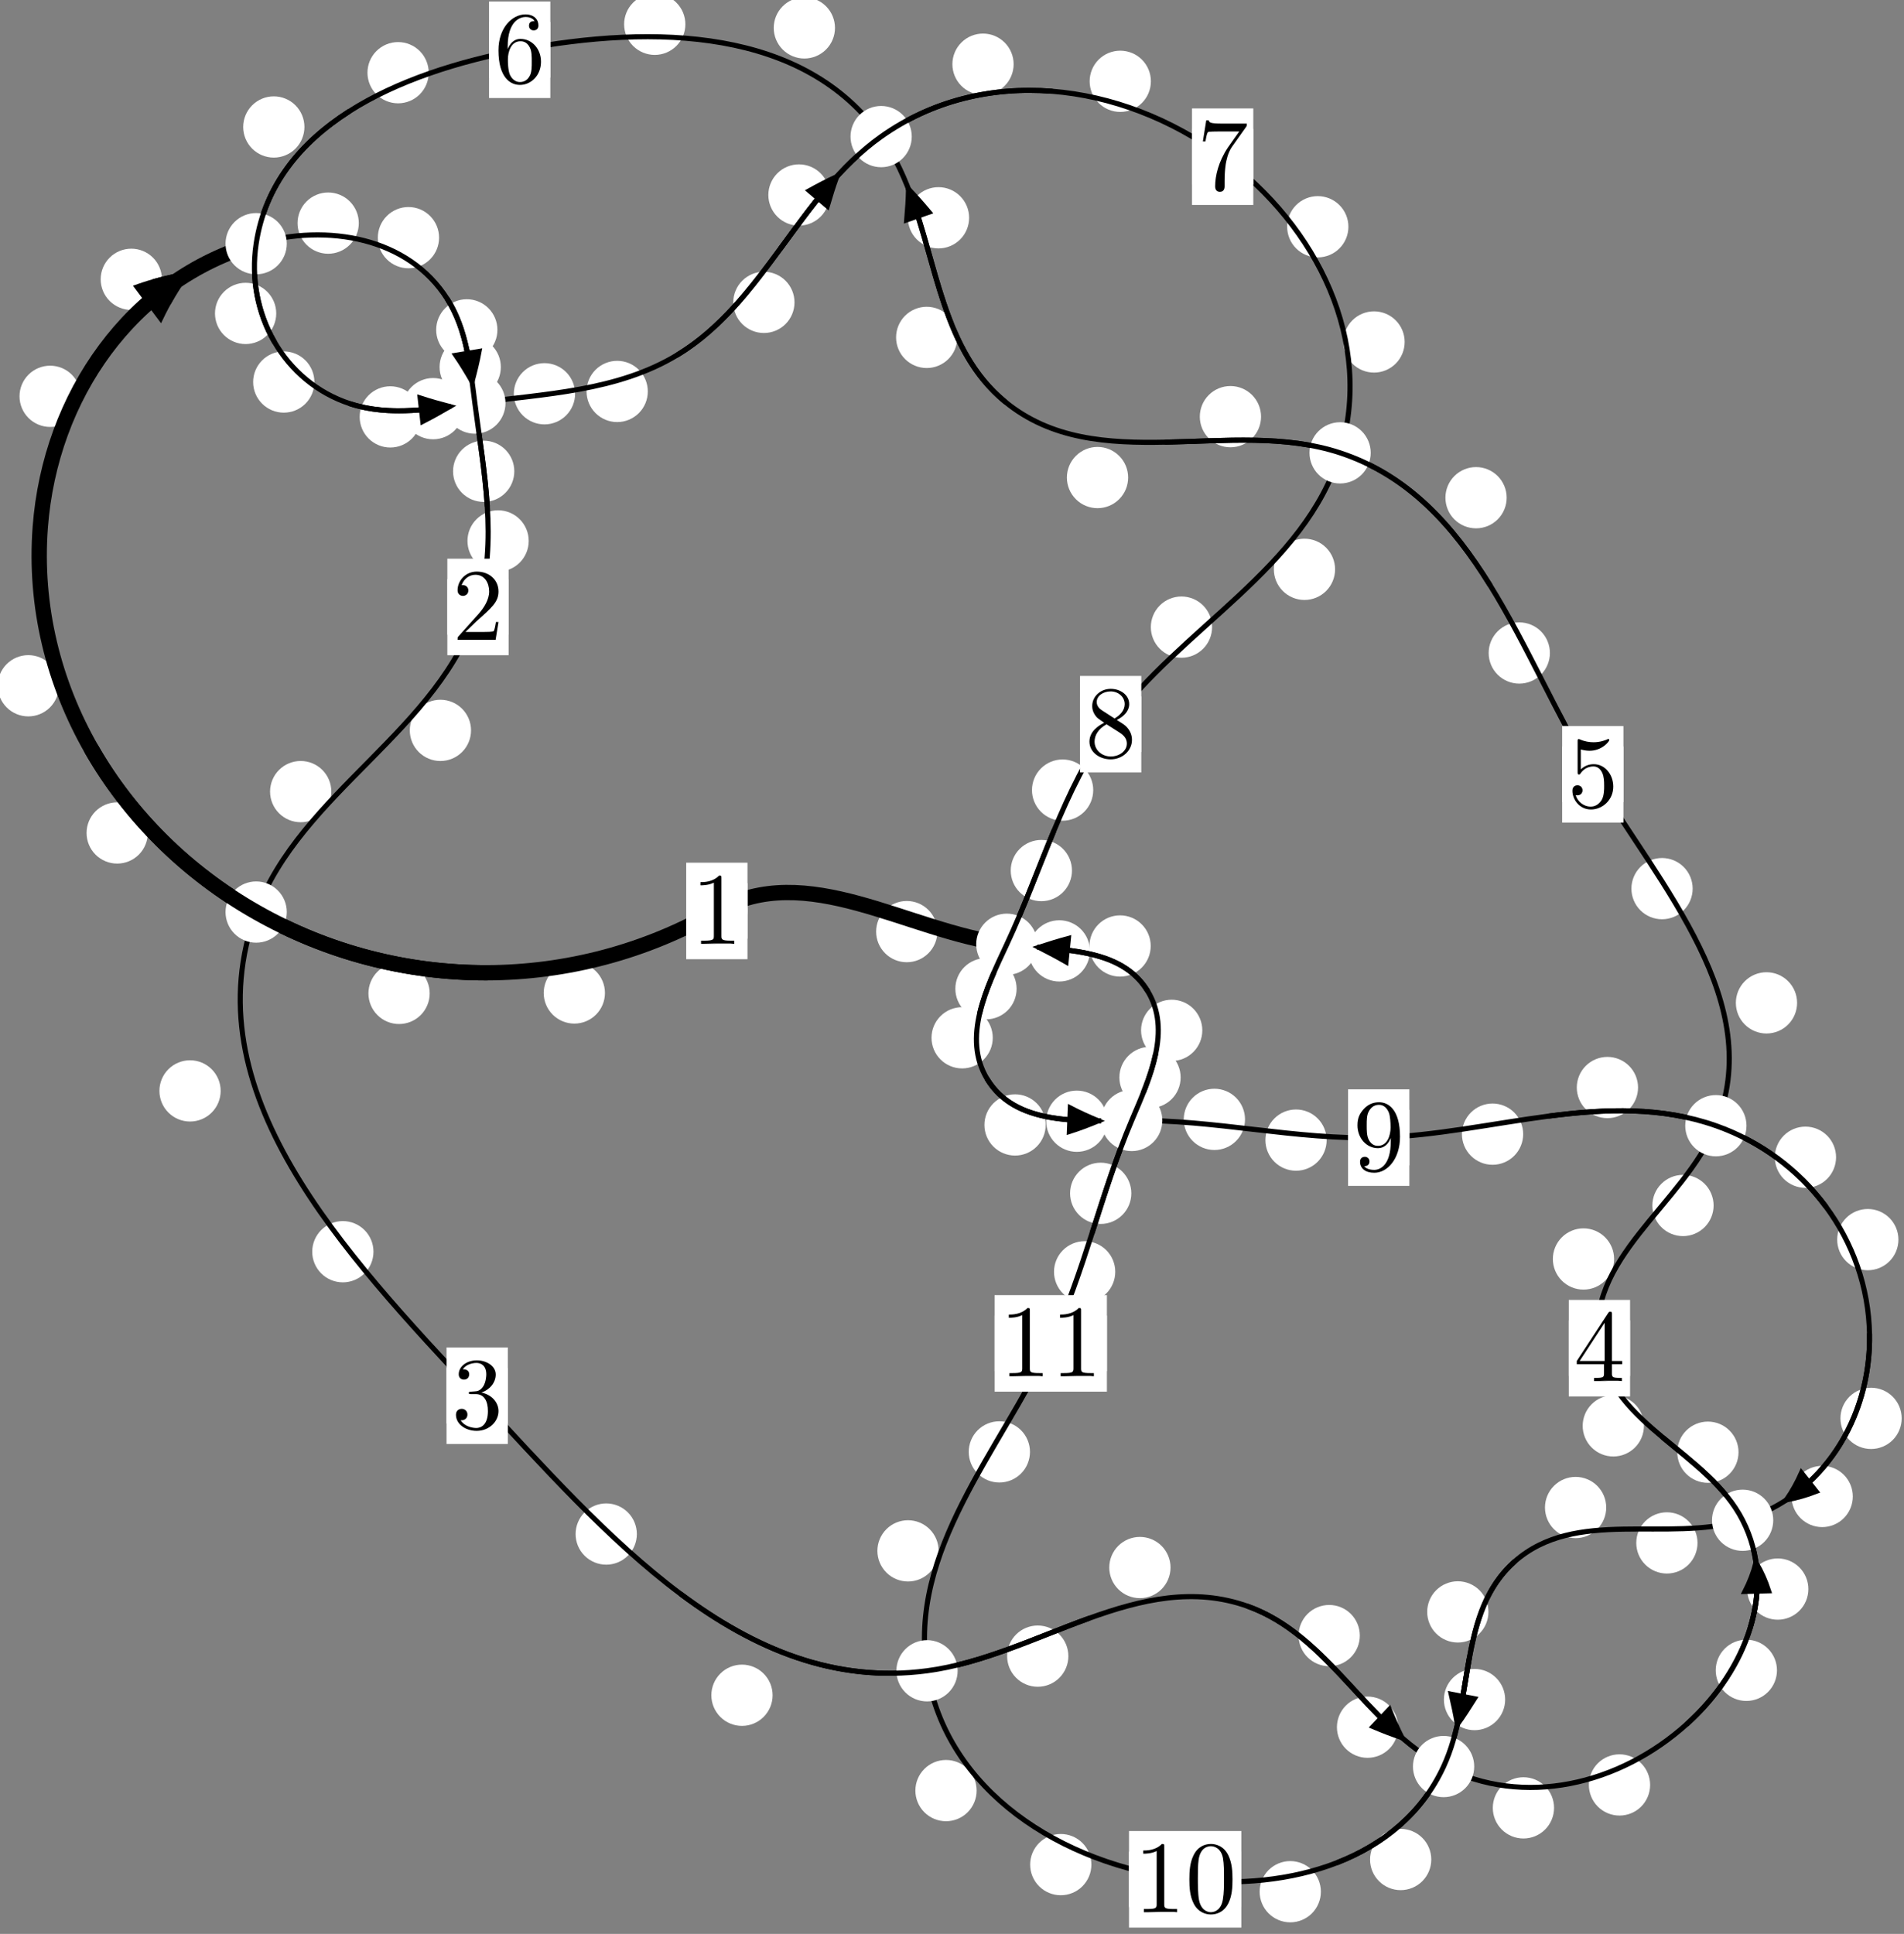 <?xml version="1.0"?>
<!-- Created by MetaPost 1.999 on 2021.07.05:2359 -->
<svg version="1.1" xmlns="http://www.w3.org/2000/svg" xmlns:xlink="http://www.w3.org/1999/xlink" width="185.822" height="188.712" viewBox="0 0 185.822 188.712">
<rect x="0" y="0" width="185.822" height="188.712" fill="#808080" stroke="none"/>
<!-- Original BoundingBox: -25.225372 -99.093582 160.596481 89.618622 -->
  <defs>
    <g transform="scale(0.01,0.01)" id="GLYPHcmr10_48">
      <path style="fill-rule: evenodd;" d="M460 -320C460 -400,455 -480,420 -554C374 -650,292 -666,250 -666C190 -666,117 -640,76 -547C44 -478,39 -400,39 -320C39 -245,43 -155,84 -79C127 2,200 22,249 22C303 22,379 1,423 -94C455 -163,460 -241,460 -320M249 -0C210 -0,151 -25,133 -121C122 -181,122 -273,122 -332C122 -396,122 -462,130 -516C149 -635,224 -644,249 -644C282 -644,348 -626,367 -527C377 -471,377 -395,377 -332C377 -257,377 -189,366 -125C351 -30,294 -0,249 -0"></path>
    </g>
    <g transform="scale(0.01,0.01)" id="GLYPHcmr10_49">
      <path style="fill-rule: evenodd;" d="M294 -640C294 -664,294 -666,271 -666C209 -602,121 -602,89 -602L89 -571C109 -571,168 -571,220 -597L220 -79C220 -43,217 -31,127 -31L95 -31L95 -0L257 -0L130 -3L217 -3L257 -3L297 -3L384 -3L419 -0L419 -31L387 -31C297 -31,294 -42,294 -79"></path>
    </g>
    <g transform="scale(0.01,0.01)" id="GLYPHcmr10_50">
      <path style="fill-rule: evenodd;" d="M127 -77L233 -180C389 -318,449 -372,449 -472C449 -586,359 -666,237 -666C124 -666,50 -574,50 -485C50 -429,100 -429,103 -429C120 -429,155 -441,155 -482C155 -508,137 -534,102 -534C94 -534,92 -534,89 -533C112 -598,166 -635,224 -635C315 -635,358 -554,358 -472C358 -392,308 -313,253 -251L61 -37C50 -26,50 -24,50 -0L421 -0L449 -174L424 -174C419 -144,412 -100,402 -85C395 -77,329 -77,307 -77"></path>
    </g>
    <g transform="scale(0.01,0.01)" id="GLYPHcmr10_51">
      <path style="fill-rule: evenodd;" d="M290 -352C372 -379,430 -449,430 -528C430 -610,342 -666,246 -666C145 -666,69 -606,69 -530C69 -497,91 -478,120 -478C151 -478,171 -500,171 -529C171 -579,124 -579,109 -579C140 -628,206 -641,242 -641C283 -641,338 -619,338 -529C338 -517,336 -459,310 -415C280 -367,246 -364,221 -363C213 -362,189 -360,182 -360C174 -359,167 -358,167 -348C167 -337,174 -337,191 -337L235 -337C317 -337,354 -269,354 -171C354 -35,285 -6,241 -6C198 -6,123 -23,88 -82C123 -77,154 -99,154 -137C154 -173,127 -193,98 -193C74 -193,42 -179,42 -135C42 -44,135 22,244 22C366 22,457 -69,457 -171C457 -253,394 -331,290 -352"></path>
    </g>
    <g transform="scale(0.01,0.01)" id="GLYPHcmr10_52">
      <path style="fill-rule: evenodd;" d="M294 -165L294 -78C294 -42,292 -31,218 -31L197 -31L197 -0L332 -0L238 -3L290 -3L332 -3L374 -3L427 -3L468 -0L468 -31L447 -31C373 -31,371 -42,371 -78L371 -165L471 -165L471 -196L371 -196L371 -651C371 -671,371 -677,355 -677C346 -677,343 -677,335 -665L28 -196L28 -165M300 -196L56 -196L300 -569"></path>
    </g>
    <g transform="scale(0.01,0.01)" id="GLYPHcmr10_53">
      <path style="fill-rule: evenodd;" d="M449 -201C449 -320,367 -420,259 -420C211 -420,168 -404,132 -369L132 -564C152 -558,185 -551,217 -551C340 -551,410 -642,410 -655C410 -661,407 -666,400 -666C399 -666,397 -666,392 -663C372 -654,323 -634,256 -634C216 -634,170 -641,123 -662C115 -665,113 -665,111 -665C101 -665,101 -657,101 -641L101 -345C101 -327,101 -319,115 -319C122 -319,124 -322,128 -328C139 -344,176 -398,257 -398C309 -398,334 -352,342 -334C358 -297,360 -258,360 -208C360 -173,360 -113,336 -71C312 -32,275 -6,229 -6C156 -6,99 -59,82 -118C85 -117,88 -116,99 -116C132 -116,149 -141,149 -165C149 -189,132 -214,99 -214C85 -214,50 -207,50 -161C50 -75,119 22,231 22C347 22,449 -74,449 -201"></path>
    </g>
    <g transform="scale(0.01,0.01)" id="GLYPHcmr10_54">
      <path style="fill-rule: evenodd;" d="M132 -328L132 -352C132 -605,256 -641,307 -641C331 -641,373 -635,395 -601C380 -601,340 -601,340 -556C340 -525,364 -510,386 -510C402 -510,432 -519,432 -558C432 -618,388 -666,305 -666C177 -666,42 -537,42 -316C42 -49,158 22,251 22C362 22,457 -72,457 -204C457 -331,368 -427,257 -427C189 -427,152 -376,132 -328M251 -6C188 -6,158 -66,152 -81C134 -128,134 -208,134 -226C134 -304,166 -404,256 -404C272 -404,318 -404,349 -342C367 -305,367 -254,367 -205C367 -157,367 -107,350 -71C320 -11,274 -6,251 -6"></path>
    </g>
    <g transform="scale(0.01,0.01)" id="GLYPHcmr10_55">
      <path style="fill-rule: evenodd;" d="M476 -609C485 -621,485 -623,485 -644L242 -644C120 -644,118 -657,114 -676L89 -676L56 -470L81 -470C84 -486,93 -549,106 -561C113 -567,191 -567,204 -567L411 -567C400 -551,321 -442,299 -409C209 -274,176 -135,176 -33C176 -23,176 22,222 22C268 22,268 -23,268 -33L268 -84C268 -139,271 -194,279 -248C283 -271,297 -357,341 -419"></path>
    </g>
    <g transform="scale(0.01,0.01)" id="GLYPHcmr10_56">
      <path style="fill-rule: evenodd;" d="M163 -457C117 -487,113 -521,113 -538C113 -599,178 -641,249 -641C322 -641,386 -589,386 -517C386 -460,347 -412,287 -377M309 -362C381 -399,430 -451,430 -517C430 -609,341 -666,250 -666C150 -666,69 -592,69 -499C69 -481,71 -436,113 -389C124 -377,161 -352,186 -335C128 -306,42 -250,42 -151C42 -45,144 22,249 22C362 22,457 -61,457 -168C457 -204,446 -249,408 -291C389 -312,373 -322,309 -362M209 -320L332 -242C360 -223,407 -193,407 -132C407 -58,332 -6,250 -6C164 -6,92 -68,92 -151C92 -209,124 -273,209 -320"></path>
    </g>
    <g transform="scale(0.01,0.01)" id="GLYPHcmr10_57">
      <path style="fill-rule: evenodd;" d="M367 -318L367 -286C367 -52,263 -6,205 -6C188 -6,134 -8,107 -42C151 -42,159 -71,159 -88C159 -119,135 -134,113 -134C97 -134,67 -125,67 -86C67 -19,121 22,206 22C335 22,457 -114,457 -329C457 -598,342 -666,253 -666C198 -666,149 -648,106 -603C65 -558,42 -516,42 -441C42 -316,130 -218,242 -218C303 -218,344 -260,367 -318M243 -241C227 -241,181 -241,150 -304C132 -341,132 -391,132 -440C132 -494,132 -541,153 -578C180 -628,218 -641,253 -641C299 -641,332 -607,349 -562C361 -530,365 -467,365 -421C365 -338,331 -241,243 -241"></path>
    </g>
  </defs>
  <path d="M59.041 96.895C59.041 96.103,58.727 95.342,58.166 94.782C57.606 94.221,56.845 93.906,56.053 93.906C55.26 93.906,54.5 94.221,53.939 94.782C53.379 95.342,53.064 96.103,53.064 96.895C53.064 97.688,53.379 98.448,53.939 99.009C54.5 99.569,55.26 99.884,56.053 99.884C56.845 99.884,57.606 99.569,58.166 99.009C58.727 98.448,59.041 97.688,59.041 96.895Z" style="fill: rgb(100%,100%,100%);stroke: none;"></path>
  <path d="M72.949 88.891C72.949 88.098,72.634 87.338,72.074 86.777C71.513 86.217,70.753 85.902,69.96 85.902C69.168 85.902,68.408 86.217,67.847 86.777C67.287 87.338,66.972 88.098,66.972 88.891C66.972 89.684,67.287 90.444,67.847 91.004C68.408 91.565,69.168 91.88,69.96 91.88C70.753 91.88,71.513 91.565,72.074 91.004C72.634 90.444,72.949 89.684,72.949 88.891Z" style="fill: rgb(100%,100%,100%);stroke: none;"></path>
  <path d="M14.426 81.282C14.426 80.489,14.111 79.729,13.551 79.168C12.99 78.608,12.23 78.293,11.437 78.293C10.645 78.293,9.884 78.608,9.324 79.168C8.763 79.729,8.449 80.489,8.449 81.282C8.449 82.074,8.763 82.834,9.324 83.395C9.884 83.955,10.645 84.27,11.437 84.27C12.23 84.27,12.99 83.955,13.551 83.395C14.111 82.834,14.426 82.074,14.426 81.282Z" style="fill: rgb(100%,100%,100%);stroke: none;"></path>
  <path d="M41.935 96.937C41.935 96.144,41.62 95.384,41.06 94.823C40.499 94.263,39.739 93.948,38.946 93.948C38.154 93.948,37.394 94.263,36.833 94.823C36.273 95.384,35.958 96.144,35.958 96.937C35.958 97.729,36.273 98.49,36.833 99.05C37.394 99.611,38.154 99.925,38.946 99.925C39.739 99.925,40.499 99.611,41.06 99.05C41.62 98.49,41.935 97.729,41.935 96.937Z" style="fill: rgb(100%,100%,100%);stroke: none;"></path>
  <path d="M7.883 38.673C7.883 37.88,7.568 37.12,7.007 36.559C6.447 35.999,5.687 35.684,4.894 35.684C4.101 35.684,3.341 35.999,2.781 36.559C2.22 37.12,1.905 37.88,1.905 38.673C1.905 39.465,2.22 40.225,2.781 40.786C3.341 41.346,4.101 41.661,4.894 41.661C5.687 41.661,6.447 41.346,7.007 40.786C7.568 40.225,7.883 39.465,7.883 38.673Z" style="fill: rgb(100%,100%,100%);stroke: none;"></path>
  <path d="M5.752 66.918C5.752 66.125,5.437 65.365,4.877 64.805C4.316 64.244,3.556 63.929,2.763 63.929C1.971 63.929,1.211 64.244,0.65 64.805C0.09 65.365,-0.225 66.125,-0.225 66.918C-0.225 67.711,0.09 68.471,0.65 69.031C1.211 69.592,1.971 69.907,2.763 69.907C3.556 69.907,4.316 69.592,4.877 69.031C5.437 68.471,5.752 67.711,5.752 66.918Z" style="fill: rgb(100%,100%,100%);stroke: none;"></path>
  <path d="M35.018 21.772C35.018 20.979,34.703 20.219,34.142 19.659C33.582 19.098,32.822 18.783,32.029 18.783C31.236 18.783,30.476 19.098,29.916 19.659C29.355 20.219,29.04 20.979,29.04 21.772C29.04 22.565,29.355 23.325,29.916 23.885C30.476 24.446,31.236 24.761,32.029 24.761C32.822 24.761,33.582 24.446,34.142 23.885C34.703 23.325,35.018 22.565,35.018 21.772Z" style="fill: rgb(100%,100%,100%);stroke: none;"></path>
  <path d="M15.804 27.255C15.804 26.462,15.489 25.702,14.928 25.141C14.368 24.581,13.608 24.266,12.815 24.266C12.022 24.266,11.262 24.581,10.702 25.141C10.141 25.702,9.826 26.462,9.826 27.255C9.826 28.047,10.141 28.808,10.702 29.368C11.262 29.928,12.022 30.243,12.815 30.243C13.608 30.243,14.368 29.928,14.928 29.368C15.489 28.808,15.804 28.047,15.804 27.255Z" style="fill: rgb(100%,100%,100%);stroke: none;"></path>
  <path d="M48.546 32.187C48.546 31.394,48.231 30.634,47.671 30.074C47.11 29.513,46.35 29.198,45.558 29.198C44.765 29.198,44.005 29.513,43.444 30.074C42.884 30.634,42.569 31.394,42.569 32.187C42.569 32.98,42.884 33.74,43.444 34.3C44.005 34.861,44.765 35.176,45.558 35.176C46.35 35.176,47.11 34.861,47.671 34.3C48.231 33.74,48.546 32.98,48.546 32.187Z" style="fill: rgb(100%,100%,100%);stroke: none;"></path>
  <path d="M42.853 23.191C42.853 22.398,42.538 21.638,41.977 21.078C41.417 20.517,40.657 20.202,39.864 20.202C39.071 20.202,38.311 20.517,37.751 21.078C37.19 21.638,36.875 22.398,36.875 23.191C36.875 23.984,37.19 24.744,37.751 25.304C38.311 25.865,39.071 26.18,39.864 26.18C40.657 26.18,41.417 25.865,41.977 25.304C42.538 24.744,42.853 23.984,42.853 23.191Z" style="fill: rgb(100%,100%,100%);stroke: none;"></path>
  <path d="M50.194 45.99C50.194 45.197,49.879 44.437,49.319 43.876C48.758 43.316,47.998 43.001,47.205 43.001C46.413 43.001,45.652 43.316,45.092 43.876C44.532 44.437,44.217 45.197,44.217 45.99C44.217 46.782,44.532 47.542,45.092 48.103C45.652 48.663,46.413 48.978,47.205 48.978C47.998 48.978,48.758 48.663,49.319 48.103C49.879 47.542,50.194 46.782,50.194 45.99Z" style="fill: rgb(100%,100%,100%);stroke: none;"></path>
  <path d="M48.88 35.819C48.88 35.026,48.565 34.266,48.005 33.706C47.444 33.145,46.684 32.83,45.891 32.83C45.099 32.83,44.338 33.145,43.778 33.706C43.217 34.266,42.902 35.026,42.902 35.819C42.902 36.612,43.217 37.372,43.778 37.932C44.338 38.493,45.099 38.808,45.891 38.808C46.684 38.808,47.444 38.493,48.005 37.932C48.565 37.372,48.88 36.612,48.88 35.819Z" style="fill: rgb(100%,100%,100%);stroke: none;"></path>
  <path d="M45.971 71.271C45.971 70.478,45.656 69.718,45.096 69.158C44.535 68.597,43.775 68.282,42.982 68.282C42.19 68.282,41.43 68.597,40.869 69.158C40.309 69.718,39.994 70.478,39.994 71.271C39.994 72.064,40.309 72.824,40.869 73.384C41.43 73.945,42.19 74.26,42.982 74.26C43.775 74.26,44.535 73.945,45.096 73.384C45.656 72.824,45.971 72.064,45.971 71.271Z" style="fill: rgb(100%,100%,100%);stroke: none;"></path>
  <path d="M51.6 52.784C51.6 51.991,51.285 51.231,50.725 50.671C50.164 50.11,49.404 49.795,48.611 49.795C47.819 49.795,47.058 50.11,46.498 50.671C45.937 51.231,45.623 51.991,45.623 52.784C45.623 53.577,45.937 54.337,46.498 54.897C47.058 55.458,47.819 55.773,48.611 55.773C49.404 55.773,50.164 55.458,50.725 54.897C51.285 54.337,51.6 53.577,51.6 52.784Z" style="fill: rgb(100%,100%,100%);stroke: none;"></path>
  <path d="M21.536 106.451C21.536 105.658,21.221 104.898,20.661 104.338C20.1 103.777,19.34 103.462,18.548 103.462C17.755 103.462,16.995 103.777,16.434 104.338C15.874 104.898,15.559 105.658,15.559 106.451C15.559 107.244,15.874 108.004,16.434 108.564C16.995 109.125,17.755 109.44,18.548 109.44C19.34 109.44,20.1 109.125,20.661 108.564C21.221 108.004,21.536 107.244,21.536 106.451Z" style="fill: rgb(100%,100%,100%);stroke: none;"></path>
  <path d="M32.335 77.246C32.335 76.453,32.02 75.693,31.459 75.132C30.899 74.572,30.139 74.257,29.346 74.257C28.553 74.257,27.793 74.572,27.233 75.132C26.672 75.693,26.357 76.453,26.357 77.246C26.357 78.038,26.672 78.798,27.233 79.359C27.793 79.919,28.553 80.234,29.346 80.234C30.139 80.234,30.899 79.919,31.459 79.359C32.02 78.798,32.335 78.038,32.335 77.246Z" style="fill: rgb(100%,100%,100%);stroke: none;"></path>
  <path d="M62.154 149.694C62.154 148.901,61.839 148.141,61.278 147.58C60.718 147.02,59.958 146.705,59.165 146.705C58.372 146.705,57.612 147.02,57.052 147.58C56.491 148.141,56.176 148.901,56.176 149.694C56.176 150.486,56.491 151.247,57.052 151.807C57.612 152.367,58.372 152.682,59.165 152.682C59.958 152.682,60.718 152.367,61.278 151.807C61.839 151.247,62.154 150.486,62.154 149.694Z" style="fill: rgb(100%,100%,100%);stroke: none;"></path>
  <path d="M36.449 122.143C36.449 121.35,36.134 120.59,35.574 120.03C35.013 119.469,34.253 119.154,33.46 119.154C32.668 119.154,31.907 119.469,31.347 120.03C30.787 120.59,30.472 121.35,30.472 122.143C30.472 122.936,30.787 123.696,31.347 124.256C31.907 124.817,32.668 125.132,33.46 125.132C34.253 125.132,35.013 124.817,35.574 124.256C36.134 123.696,36.449 122.936,36.449 122.143Z" style="fill: rgb(100%,100%,100%);stroke: none;"></path>
  <path d="M104.269 161.607C104.269 160.814,103.954 160.054,103.393 159.493C102.833 158.933,102.073 158.618,101.28 158.618C100.487 158.618,99.727 158.933,99.167 159.493C98.606 160.054,98.291 160.814,98.291 161.607C98.291 162.399,98.606 163.16,99.167 163.72C99.727 164.281,100.487 164.596,101.28 164.596C102.073 164.596,102.833 164.281,103.393 163.72C103.954 163.16,104.269 162.399,104.269 161.607Z" style="fill: rgb(100%,100%,100%);stroke: none;"></path>
  <path d="M75.402 165.424C75.402 164.631,75.087 163.871,74.527 163.311C73.966 162.75,73.206 162.435,72.414 162.435C71.621 162.435,70.861 162.75,70.3 163.311C69.74 163.871,69.425 164.631,69.425 165.424C69.425 166.217,69.74 166.977,70.3 167.537C70.861 168.098,71.621 168.413,72.414 168.413C73.206 168.413,73.966 168.098,74.527 167.537C75.087 166.977,75.402 166.217,75.402 165.424Z" style="fill: rgb(100%,100%,100%);stroke: none;"></path>
  <path d="M132.713 159.602C132.713 158.809,132.398 158.049,131.838 157.488C131.278 156.928,130.517 156.613,129.725 156.613C128.932 156.613,128.172 156.928,127.611 157.488C127.051 158.049,126.736 158.809,126.736 159.602C126.736 160.394,127.051 161.154,127.611 161.715C128.172 162.275,128.932 162.59,129.725 162.59C130.517 162.59,131.278 162.275,131.838 161.715C132.398 161.154,132.713 160.394,132.713 159.602Z" style="fill: rgb(100%,100%,100%);stroke: none;"></path>
  <path d="M114.238 152.96C114.238 152.168,113.923 151.408,113.363 150.847C112.802 150.287,112.042 149.972,111.249 149.972C110.457 149.972,109.696 150.287,109.136 150.847C108.575 151.408,108.26 152.168,108.26 152.96C108.26 153.753,108.575 154.513,109.136 155.074C109.696 155.634,110.457 155.949,111.249 155.949C112.042 155.949,112.802 155.634,113.363 155.074C113.923 154.513,114.238 153.753,114.238 152.96Z" style="fill: rgb(100%,100%,100%);stroke: none;"></path>
  <path d="M151.669 176.413C151.669 175.621,151.354 174.86,150.793 174.3C150.233 173.739,149.473 173.424,148.68 173.424C147.887 173.424,147.127 173.739,146.567 174.3C146.006 174.86,145.691 175.621,145.691 176.413C145.691 177.206,146.006 177.966,146.567 178.527C147.127 179.087,147.887 179.402,148.68 179.402C149.473 179.402,150.233 179.087,150.793 178.527C151.354 177.966,151.669 177.206,151.669 176.413Z" style="fill: rgb(100%,100%,100%);stroke: none;"></path>
  <path d="M136.455 168.541C136.455 167.749,136.141 166.988,135.58 166.428C135.02 165.867,134.259 165.552,133.467 165.552C132.674 165.552,131.914 165.867,131.353 166.428C130.793 166.988,130.478 167.749,130.478 168.541C130.478 169.334,130.793 170.094,131.353 170.655C131.914 171.215,132.674 171.53,133.467 171.53C134.259 171.53,135.02 171.215,135.58 170.655C136.141 170.094,136.455 169.334,136.455 168.541Z" style="fill: rgb(100%,100%,100%);stroke: none;"></path>
  <path d="M173.425 162.991C173.425 162.199,173.11 161.438,172.55 160.878C171.989 160.317,171.229 160.003,170.437 160.003C169.644 160.003,168.884 160.317,168.323 160.878C167.763 161.438,167.448 162.199,167.448 162.991C167.448 163.784,167.763 164.544,168.323 165.105C168.884 165.665,169.644 165.98,170.437 165.98C171.229 165.98,171.989 165.665,172.55 165.105C173.11 164.544,173.425 163.784,173.425 162.991Z" style="fill: rgb(100%,100%,100%);stroke: none;"></path>
  <path d="M161.045 174.175C161.045 173.383,160.73 172.623,160.17 172.062C159.609 171.502,158.849 171.187,158.056 171.187C157.264 171.187,156.504 171.502,155.943 172.062C155.383 172.623,155.068 173.383,155.068 174.175C155.068 174.968,155.383 175.728,155.943 176.289C156.504 176.849,157.264 177.164,158.056 177.164C158.849 177.164,159.609 176.849,160.17 176.289C160.73 175.728,161.045 174.968,161.045 174.175Z" style="fill: rgb(100%,100%,100%);stroke: none;"></path>
  <path d="M169.672 141.708C169.672 140.915,169.357 140.155,168.797 139.595C168.236 139.034,167.476 138.719,166.683 138.719C165.891 138.719,165.13 139.034,164.57 139.595C164.009 140.155,163.695 140.915,163.695 141.708C163.695 142.501,164.009 143.261,164.57 143.821C165.13 144.382,165.891 144.697,166.683 144.697C167.476 144.697,168.236 144.382,168.797 143.821C169.357 143.261,169.672 142.501,169.672 141.708Z" style="fill: rgb(100%,100%,100%);stroke: none;"></path>
  <path d="M176.489 155.063C176.489 154.271,176.174 153.51,175.613 152.95C175.053 152.389,174.293 152.074,173.5 152.074C172.707 152.074,171.947 152.389,171.387 152.95C170.826 153.51,170.511 154.271,170.511 155.063C170.511 155.856,170.826 156.616,171.387 157.177C171.947 157.737,172.707 158.052,173.5 158.052C174.293 158.052,175.053 157.737,175.613 157.177C176.174 156.616,176.489 155.856,176.489 155.063Z" style="fill: rgb(100%,100%,100%);stroke: none;"></path>
  <path d="M157.53 122.853C157.53 122.06,157.215 121.3,156.654 120.739C156.094 120.179,155.334 119.864,154.541 119.864C153.748 119.864,152.988 120.179,152.428 120.739C151.867 121.3,151.552 122.06,151.552 122.853C151.552 123.645,151.867 124.406,152.428 124.966C152.988 125.527,153.748 125.841,154.541 125.841C155.334 125.841,156.094 125.527,156.654 124.966C157.215 124.406,157.53 123.645,157.53 122.853Z" style="fill: rgb(100%,100%,100%);stroke: none;"></path>
  <path d="M160.441 139.136C160.441 138.343,160.126 137.583,159.565 137.023C159.005 136.462,158.245 136.147,157.452 136.147C156.659 136.147,155.899 136.462,155.339 137.023C154.778 137.583,154.463 138.343,154.463 139.136C154.463 139.929,154.778 140.689,155.339 141.249C155.899 141.81,156.659 142.125,157.452 142.125C158.245 142.125,159.005 141.81,159.565 141.249C160.126 140.689,160.441 139.929,160.441 139.136Z" style="fill: rgb(100%,100%,100%);stroke: none;"></path>
  <path d="M175.389 97.86C175.389 97.067,175.075 96.307,174.514 95.747C173.954 95.186,173.193 94.871,172.401 94.871C171.608 94.871,170.848 95.186,170.287 95.747C169.727 96.307,169.412 97.067,169.412 97.86C169.412 98.653,169.727 99.413,170.287 99.973C170.848 100.534,171.608 100.849,172.401 100.849C173.193 100.849,173.954 100.534,174.514 99.973C175.075 99.413,175.389 98.653,175.389 97.86Z" style="fill: rgb(100%,100%,100%);stroke: none;"></path>
  <path d="M167.241 117.633C167.241 116.84,166.926 116.08,166.365 115.519C165.805 114.959,165.045 114.644,164.252 114.644C163.459 114.644,162.699 114.959,162.139 115.519C161.578 116.08,161.263 116.84,161.263 117.633C161.263 118.425,161.578 119.186,162.139 119.746C162.699 120.306,163.459 120.621,164.252 120.621C165.045 120.621,165.805 120.306,166.365 119.746C166.926 119.186,167.241 118.425,167.241 117.633Z" style="fill: rgb(100%,100%,100%);stroke: none;"></path>
  <path d="M151.264 63.72C151.264 62.927,150.949 62.167,150.389 61.606C149.828 61.046,149.068 60.731,148.275 60.731C147.483 60.731,146.723 61.046,146.162 61.606C145.602 62.167,145.287 62.927,145.287 63.72C145.287 64.512,145.602 65.272,146.162 65.833C146.723 66.393,147.483 66.708,148.275 66.708C149.068 66.708,149.828 66.393,150.389 65.833C150.949 65.272,151.264 64.512,151.264 63.72Z" style="fill: rgb(100%,100%,100%);stroke: none;"></path>
  <path d="M165.196 86.714C165.196 85.921,164.881 85.161,164.321 84.6C163.761 84.04,163 83.725,162.208 83.725C161.415 83.725,160.655 84.04,160.094 84.6C159.534 85.161,159.219 85.921,159.219 86.714C159.219 87.506,159.534 88.267,160.094 88.827C160.655 89.388,161.415 89.702,162.208 89.702C163 89.702,163.761 89.388,164.321 88.827C164.881 88.267,165.196 87.506,165.196 86.714Z" style="fill: rgb(100%,100%,100%);stroke: none;"></path>
  <path d="M123.073 40.658C123.073 39.865,122.758 39.105,122.198 38.545C121.638 37.984,120.877 37.669,120.085 37.669C119.292 37.669,118.532 37.984,117.971 38.545C117.411 39.105,117.096 39.865,117.096 40.658C117.096 41.451,117.411 42.211,117.971 42.771C118.532 43.332,119.292 43.647,120.085 43.647C120.877 43.647,121.638 43.332,122.198 42.771C122.758 42.211,123.073 41.451,123.073 40.658Z" style="fill: rgb(100%,100%,100%);stroke: none;"></path>
  <path d="M147.044 48.566C147.044 47.774,146.729 47.014,146.169 46.453C145.608 45.893,144.848 45.578,144.055 45.578C143.263 45.578,142.502 45.893,141.942 46.453C141.381 47.014,141.067 47.774,141.067 48.566C141.067 49.359,141.381 50.119,141.942 50.68C142.502 51.24,143.263 51.555,144.055 51.555C144.848 51.555,145.608 51.24,146.169 50.68C146.729 50.119,147.044 49.359,147.044 48.566Z" style="fill: rgb(100%,100%,100%);stroke: none;"></path>
  <path d="M93.432 32.925C93.432 32.132,93.117 31.372,92.556 30.811C91.996 30.251,91.236 29.936,90.443 29.936C89.65 29.936,88.89 30.251,88.33 30.811C87.769 31.372,87.454 32.132,87.454 32.925C87.454 33.717,87.769 34.477,88.33 35.038C88.89 35.598,89.65 35.913,90.443 35.913C91.236 35.913,91.996 35.598,92.556 35.038C93.117 34.477,93.432 33.717,93.432 32.925Z" style="fill: rgb(100%,100%,100%);stroke: none;"></path>
  <path d="M110.102 46.6C110.102 45.807,109.787 45.047,109.226 44.487C108.666 43.926,107.906 43.611,107.113 43.611C106.32 43.611,105.56 43.926,105 44.487C104.439 45.047,104.124 45.807,104.124 46.6C104.124 47.393,104.439 48.153,105 48.713C105.56 49.274,106.32 49.589,107.113 49.589C107.906 49.589,108.666 49.274,109.226 48.713C109.787 48.153,110.102 47.393,110.102 46.6Z" style="fill: rgb(100%,100%,100%);stroke: none;"></path>
  <path d="M81.491 2.723C81.491 1.93,81.176 1.17,80.615 0.609C80.055 0.049,79.295 -0.266,78.502 -0.266C77.709 -0.266,76.949 0.049,76.389 0.609C75.828 1.17,75.513 1.93,75.513 2.723C75.513 3.515,75.828 4.275,76.389 4.836C76.949 5.396,77.709 5.711,78.502 5.711C79.295 5.711,80.055 5.396,80.615 4.836C81.176 4.275,81.491 3.515,81.491 2.723Z" style="fill: rgb(100%,100%,100%);stroke: none;"></path>
  <path d="M94.582 21.252C94.582 20.459,94.267 19.699,93.706 19.139C93.146 18.578,92.386 18.263,91.593 18.263C90.8 18.263,90.04 18.578,89.48 19.139C88.919 19.699,88.604 20.459,88.604 21.252C88.604 22.045,88.919 22.805,89.48 23.365C90.04 23.926,90.8 24.241,91.593 24.241C92.386 24.241,93.146 23.926,93.706 23.365C94.267 22.805,94.582 22.045,94.582 21.252Z" style="fill: rgb(100%,100%,100%);stroke: none;"></path>
  <path d="M41.84 7.094C41.84 6.302,41.525 5.541,40.965 4.981C40.404 4.42,39.644 4.106,38.851 4.106C38.059 4.106,37.298 4.42,36.738 4.981C36.178 5.541,35.863 6.302,35.863 7.094C35.863 7.887,36.178 8.647,36.738 9.208C37.298 9.768,38.059 10.083,38.851 10.083C39.644 10.083,40.404 9.768,40.965 9.208C41.525 8.647,41.84 7.887,41.84 7.094Z" style="fill: rgb(100%,100%,100%);stroke: none;"></path>
  <path d="M66.889 2.37C66.889 1.577,66.574 0.817,66.013 0.257C65.453 -0.304,64.693 -0.619,63.9 -0.619C63.107 -0.619,62.347 -0.304,61.787 0.257C61.226 0.817,60.911 1.577,60.911 2.37C60.911 3.163,61.226 3.923,61.787 4.483C62.347 5.044,63.107 5.359,63.9 5.359C64.693 5.359,65.453 5.044,66.013 4.483C66.574 3.923,66.889 3.163,66.889 2.37Z" style="fill: rgb(100%,100%,100%);stroke: none;"></path>
  <path d="M26.959 30.585C26.959 29.792,26.644 29.032,26.084 28.472C25.523 27.911,24.763 27.596,23.97 27.596C23.178 27.596,22.418 27.911,21.857 28.472C21.297 29.032,20.982 29.792,20.982 30.585C20.982 31.378,21.297 32.138,21.857 32.698C22.418 33.259,23.178 33.574,23.97 33.574C24.763 33.574,25.523 33.259,26.084 32.698C26.644 32.138,26.959 31.378,26.959 30.585Z" style="fill: rgb(100%,100%,100%);stroke: none;"></path>
  <path d="M29.711 12.391C29.711 11.598,29.396 10.838,28.836 10.277C28.275 9.717,27.515 9.402,26.722 9.402C25.93 9.402,25.169 9.717,24.609 10.277C24.049 10.838,23.734 11.598,23.734 12.391C23.734 13.183,24.049 13.943,24.609 14.504C25.169 15.064,25.93 15.379,26.722 15.379C27.515 15.379,28.275 15.064,28.836 14.504C29.396 13.943,29.711 13.183,29.711 12.391Z" style="fill: rgb(100%,100%,100%);stroke: none;"></path>
  <path d="M41.08 40.68C41.08 39.888,40.765 39.127,40.204 38.567C39.644 38.006,38.884 37.692,38.091 37.692C37.298 37.692,36.538 38.006,35.978 38.567C35.417 39.127,35.102 39.888,35.102 40.68C35.102 41.473,35.417 42.233,35.978 42.794C36.538 43.354,37.298 43.669,38.091 43.669C38.884 43.669,39.644 43.354,40.204 42.794C40.765 42.233,41.08 41.473,41.08 40.68Z" style="fill: rgb(100%,100%,100%);stroke: none;"></path>
  <path d="M30.684 37.279C30.684 36.487,30.369 35.726,29.808 35.166C29.248 34.605,28.488 34.291,27.695 34.291C26.902 34.291,26.142 34.605,25.582 35.166C25.021 35.726,24.706 36.487,24.706 37.279C24.706 38.072,25.021 38.832,25.582 39.393C26.142 39.953,26.902 40.268,27.695 40.268C28.488 40.268,29.248 39.953,29.808 39.393C30.369 38.832,30.684 38.072,30.684 37.279Z" style="fill: rgb(100%,100%,100%);stroke: none;"></path>
  <path d="M56.126 38.425C56.126 37.632,55.811 36.872,55.25 36.311C54.69 35.751,53.93 35.436,53.137 35.436C52.344 35.436,51.584 35.751,51.024 36.311C50.463 36.872,50.148 37.632,50.148 38.425C50.148 39.217,50.463 39.977,51.024 40.538C51.584 41.098,52.344 41.413,53.137 41.413C53.93 41.413,54.69 41.098,55.25 40.538C55.811 39.977,56.126 39.217,56.126 38.425Z" style="fill: rgb(100%,100%,100%);stroke: none;"></path>
  <path d="M45.257 39.878C45.257 39.085,44.942 38.325,44.381 37.764C43.821 37.204,43.061 36.889,42.268 36.889C41.475 36.889,40.715 37.204,40.155 37.764C39.594 38.325,39.279 39.085,39.279 39.878C39.279 40.67,39.594 41.43,40.155 41.991C40.715 42.551,41.475 42.866,42.268 42.866C43.061 42.866,43.821 42.551,44.381 41.991C44.942 41.43,45.257 40.67,45.257 39.878Z" style="fill: rgb(100%,100%,100%);stroke: none;"></path>
  <path d="M77.541 29.506C77.541 28.714,77.226 27.954,76.666 27.393C76.105 26.833,75.345 26.518,74.552 26.518C73.76 26.518,73 26.833,72.439 27.393C71.879 27.954,71.564 28.714,71.564 29.506C71.564 30.299,71.879 31.059,72.439 31.62C73 32.18,73.76 32.495,74.552 32.495C75.345 32.495,76.105 32.18,76.666 31.62C77.226 31.059,77.541 30.299,77.541 29.506Z" style="fill: rgb(100%,100%,100%);stroke: none;"></path>
  <path d="M63.223 38.198C63.223 37.406,62.908 36.645,62.348 36.085C61.787 35.525,61.027 35.21,60.235 35.21C59.442 35.21,58.682 35.525,58.121 36.085C57.561 36.645,57.246 37.406,57.246 38.198C57.246 38.991,57.561 39.751,58.121 40.312C58.682 40.872,59.442 41.187,60.235 41.187C61.027 41.187,61.787 40.872,62.348 40.312C62.908 39.751,63.223 38.991,63.223 38.198Z" style="fill: rgb(100%,100%,100%);stroke: none;"></path>
  <path d="M98.926 6.265C98.926 5.472,98.611 4.712,98.051 4.152C97.49 3.591,96.73 3.276,95.938 3.276C95.145 3.276,94.385 3.591,93.824 4.152C93.264 4.712,92.949 5.472,92.949 6.265C92.949 7.058,93.264 7.818,93.824 8.378C94.385 8.939,95.145 9.254,95.938 9.254C96.73 9.254,97.49 8.939,98.051 8.378C98.611 7.818,98.926 7.058,98.926 6.265Z" style="fill: rgb(100%,100%,100%);stroke: none;"></path>
  <path d="M80.965 19.027C80.965 18.235,80.65 17.474,80.09 16.914C79.529 16.353,78.769 16.039,77.977 16.039C77.184 16.039,76.424 16.353,75.863 16.914C75.303 17.474,74.988 18.235,74.988 19.027C74.988 19.82,75.303 20.58,75.863 21.141C76.424 21.701,77.184 22.016,77.977 22.016C78.769 22.016,79.529 21.701,80.09 21.141C80.65 20.58,80.965 19.82,80.965 19.027Z" style="fill: rgb(100%,100%,100%);stroke: none;"></path>
  <path d="M131.599 22.127C131.599 21.334,131.284 20.574,130.723 20.014C130.163 19.453,129.403 19.138,128.61 19.138C127.817 19.138,127.057 19.453,126.497 20.014C125.936 20.574,125.621 21.334,125.621 22.127C125.621 22.92,125.936 23.68,126.497 24.24C127.057 24.801,127.817 25.116,128.61 25.116C129.403 25.116,130.163 24.801,130.723 24.24C131.284 23.68,131.599 22.92,131.599 22.127Z" style="fill: rgb(100%,100%,100%);stroke: none;"></path>
  <path d="M112.322 7.934C112.322 7.141,112.007 6.381,111.447 5.821C110.886 5.26,110.126 4.945,109.334 4.945C108.541 4.945,107.781 5.26,107.22 5.821C106.66 6.381,106.345 7.141,106.345 7.934C106.345 8.727,106.66 9.487,107.22 10.047C107.781 10.608,108.541 10.923,109.334 10.923C110.126 10.923,110.886 10.608,111.447 10.047C112.007 9.487,112.322 8.727,112.322 7.934Z" style="fill: rgb(100%,100%,100%);stroke: none;"></path>
  <path d="M130.299 55.556C130.299 54.764,129.984 54.003,129.424 53.443C128.863 52.882,128.103 52.567,127.31 52.567C126.518 52.567,125.757 52.882,125.197 53.443C124.637 54.003,124.322 54.764,124.322 55.556C124.322 56.349,124.637 57.109,125.197 57.67C125.757 58.23,126.518 58.545,127.31 58.545C128.103 58.545,128.863 58.23,129.424 57.67C129.984 57.109,130.299 56.349,130.299 55.556Z" style="fill: rgb(100%,100%,100%);stroke: none;"></path>
  <path d="M137.088 33.37C137.088 32.578,136.773 31.817,136.213 31.257C135.652 30.697,134.892 30.382,134.099 30.382C133.307 30.382,132.546 30.697,131.986 31.257C131.425 31.817,131.111 32.578,131.111 33.37C131.111 34.163,131.425 34.923,131.986 35.484C132.546 36.044,133.307 36.359,134.099 36.359C134.892 36.359,135.652 36.044,136.213 35.484C136.773 34.923,137.088 34.163,137.088 33.37Z" style="fill: rgb(100%,100%,100%);stroke: none;"></path>
  <path d="M106.694 77.098C106.694 76.306,106.379 75.545,105.819 74.985C105.258 74.424,104.498 74.109,103.705 74.109C102.913 74.109,102.153 74.424,101.592 74.985C101.032 75.545,100.717 76.306,100.717 77.098C100.717 77.891,101.032 78.651,101.592 79.212C102.153 79.772,102.913 80.087,103.705 80.087C104.498 80.087,105.258 79.772,105.819 79.212C106.379 78.651,106.694 77.891,106.694 77.098Z" style="fill: rgb(100%,100%,100%);stroke: none;"></path>
  <path d="M118.294 61.195C118.294 60.402,117.979 59.642,117.418 59.082C116.858 58.521,116.098 58.206,115.305 58.206C114.512 58.206,113.752 58.521,113.192 59.082C112.631 59.642,112.316 60.402,112.316 61.195C112.316 61.988,112.631 62.748,113.192 63.308C113.752 63.869,114.512 64.184,115.305 64.184C116.098 64.184,116.858 63.869,117.418 63.308C117.979 62.748,118.294 61.988,118.294 61.195Z" style="fill: rgb(100%,100%,100%);stroke: none;"></path>
  <path d="M99.216 96.482C99.216 95.69,98.901 94.93,98.34 94.369C97.78 93.809,97.02 93.494,96.227 93.494C95.434 93.494,94.674 93.809,94.114 94.369C93.553 94.93,93.238 95.69,93.238 96.482C93.238 97.275,93.553 98.035,94.114 98.596C94.674 99.156,95.434 99.471,96.227 99.471C97.02 99.471,97.78 99.156,98.34 98.596C98.901 98.035,99.216 97.275,99.216 96.482Z" style="fill: rgb(100%,100%,100%);stroke: none;"></path>
  <path d="M104.62 84.95C104.62 84.157,104.305 83.397,103.745 82.836C103.184 82.276,102.424 81.961,101.631 81.961C100.839 81.961,100.078 82.276,99.518 82.836C98.957 83.397,98.643 84.157,98.643 84.95C98.643 85.742,98.957 86.503,99.518 87.063C100.078 87.624,100.839 87.939,101.631 87.939C102.424 87.939,103.184 87.624,103.745 87.063C104.305 86.503,104.62 85.742,104.62 84.95Z" style="fill: rgb(100%,100%,100%);stroke: none;"></path>
  <path d="M102.054 109.772C102.054 108.98,101.739 108.22,101.178 107.659C100.618 107.099,99.858 106.784,99.065 106.784C98.272 106.784,97.512 107.099,96.952 107.659C96.391 108.22,96.076 108.98,96.076 109.772C96.076 110.565,96.391 111.325,96.952 111.886C97.512 112.446,98.272 112.761,99.065 112.761C99.858 112.761,100.618 112.446,101.178 111.886C101.739 111.325,102.054 110.565,102.054 109.772Z" style="fill: rgb(100%,100%,100%);stroke: none;"></path>
  <path d="M96.889 101.268C96.889 100.475,96.574 99.715,96.014 99.155C95.453 98.594,94.693 98.279,93.9 98.279C93.108 98.279,92.347 98.594,91.787 99.155C91.226 99.715,90.912 100.475,90.912 101.268C90.912 102.061,91.226 102.821,91.787 103.381C92.347 103.942,93.108 104.257,93.9 104.257C94.693 104.257,95.453 103.942,96.014 103.381C96.574 102.821,96.889 102.061,96.889 101.268Z" style="fill: rgb(100%,100%,100%);stroke: none;"></path>
  <path d="M121.508 109.228C121.508 108.436,121.193 107.676,120.632 107.115C120.072 106.555,119.312 106.24,118.519 106.24C117.726 106.24,116.966 106.555,116.406 107.115C115.845 107.676,115.53 108.436,115.53 109.228C115.53 110.021,115.845 110.781,116.406 111.342C116.966 111.902,117.726 112.217,118.519 112.217C119.312 112.217,120.072 111.902,120.632 111.342C121.193 110.781,121.508 110.021,121.508 109.228Z" style="fill: rgb(100%,100%,100%);stroke: none;"></path>
  <path d="M108.081 109.41C108.081 108.617,107.766 107.857,107.205 107.296C106.645 106.736,105.885 106.421,105.092 106.421C104.299 106.421,103.539 106.736,102.979 107.296C102.418 107.857,102.103 108.617,102.103 109.41C102.103 110.202,102.418 110.963,102.979 111.523C103.539 112.083,104.299 112.398,105.092 112.398C105.885 112.398,106.645 112.083,107.205 111.523C107.766 110.963,108.081 110.202,108.081 109.41Z" style="fill: rgb(100%,100%,100%);stroke: none;"></path>
  <path d="M148.655 110.672C148.655 109.879,148.34 109.119,147.78 108.559C147.219 107.998,146.459 107.683,145.667 107.683C144.874 107.683,144.114 107.998,143.553 108.559C142.993 109.119,142.678 109.879,142.678 110.672C142.678 111.465,142.993 112.225,143.553 112.785C144.114 113.346,144.874 113.661,145.667 113.661C146.459 113.661,147.219 113.346,147.78 112.785C148.34 112.225,148.655 111.465,148.655 110.672Z" style="fill: rgb(100%,100%,100%);stroke: none;"></path>
  <path d="M129.475 111.253C129.475 110.46,129.16 109.7,128.6 109.139C128.039 108.579,127.279 108.264,126.487 108.264C125.694 108.264,124.934 108.579,124.373 109.139C123.813 109.7,123.498 110.46,123.498 111.253C123.498 112.045,123.813 112.806,124.373 113.366C124.934 113.927,125.694 114.241,126.487 114.241C127.279 114.241,128.039 113.927,128.6 113.366C129.16 112.806,129.475 112.045,129.475 111.253Z" style="fill: rgb(100%,100%,100%);stroke: none;"></path>
  <path d="M179.192 112.925C179.192 112.132,178.877 111.372,178.317 110.811C177.756 110.251,176.996 109.936,176.203 109.936C175.411 109.936,174.65 110.251,174.09 110.811C173.53 111.372,173.215 112.132,173.215 112.925C173.215 113.717,173.53 114.477,174.09 115.038C174.65 115.598,175.411 115.913,176.203 115.913C176.996 115.913,177.756 115.598,178.317 115.038C178.877 114.477,179.192 113.717,179.192 112.925Z" style="fill: rgb(100%,100%,100%);stroke: none;"></path>
  <path d="M159.866 106.121C159.866 105.329,159.551 104.569,158.99 104.008C158.43 103.448,157.67 103.133,156.877 103.133C156.084 103.133,155.324 103.448,154.764 104.008C154.203 104.569,153.888 105.329,153.888 106.121C153.888 106.914,154.203 107.674,154.764 108.235C155.324 108.795,156.084 109.11,156.877 109.11C157.67 109.11,158.43 108.795,158.99 108.235C159.551 107.674,159.866 106.914,159.866 106.121Z" style="fill: rgb(100%,100%,100%);stroke: none;"></path>
  <path d="M185.596 138.405C185.596 137.613,185.282 136.853,184.721 136.292C184.161 135.732,183.4 135.417,182.608 135.417C181.815 135.417,181.055 135.732,180.494 136.292C179.934 136.853,179.619 137.613,179.619 138.405C179.619 139.198,179.934 139.958,180.494 140.519C181.055 141.079,181.815 141.394,182.608 141.394C183.4 141.394,184.161 141.079,184.721 140.519C185.282 139.958,185.596 139.198,185.596 138.405Z" style="fill: rgb(100%,100%,100%);stroke: none;"></path>
  <path d="M185.278 120.962C185.278 120.17,184.963 119.41,184.403 118.849C183.842 118.289,183.082 117.974,182.29 117.974C181.497 117.974,180.737 118.289,180.176 118.849C179.616 119.41,179.301 120.17,179.301 120.962C179.301 121.755,179.616 122.515,180.176 123.076C180.737 123.636,181.497 123.951,182.29 123.951C183.082 123.951,183.842 123.636,184.403 123.076C184.963 122.515,185.278 121.755,185.278 120.962Z" style="fill: rgb(100%,100%,100%);stroke: none;"></path>
  <path d="M165.67 150.558C165.67 149.766,165.355 149.006,164.795 148.445C164.234 147.885,163.474 147.57,162.681 147.57C161.889 147.57,161.128 147.885,160.568 148.445C160.007 149.006,159.693 149.766,159.693 150.558C159.693 151.351,160.007 152.111,160.568 152.672C161.128 153.232,161.889 153.547,162.681 153.547C163.474 153.547,164.234 153.232,164.795 152.672C165.355 152.111,165.67 151.351,165.67 150.558Z" style="fill: rgb(100%,100%,100%);stroke: none;"></path>
  <path d="M180.825 146.026C180.825 145.234,180.511 144.474,179.95 143.913C179.39 143.353,178.629 143.038,177.837 143.038C177.044 143.038,176.284 143.353,175.723 143.913C175.163 144.474,174.848 145.234,174.848 146.026C174.848 146.819,175.163 147.579,175.723 148.14C176.284 148.7,177.044 149.015,177.837 149.015C178.629 149.015,179.39 148.7,179.95 148.14C180.511 147.579,180.825 146.819,180.825 146.026Z" style="fill: rgb(100%,100%,100%);stroke: none;"></path>
  <path d="M145.265 157.29C145.265 156.497,144.95 155.737,144.39 155.176C143.829 154.616,143.069 154.301,142.277 154.301C141.484 154.301,140.724 154.616,140.163 155.176C139.603 155.737,139.288 156.497,139.288 157.29C139.288 158.082,139.603 158.843,140.163 159.403C140.724 159.964,141.484 160.279,142.277 160.279C143.069 160.279,143.829 159.964,144.39 159.403C144.95 158.843,145.265 158.082,145.265 157.29Z" style="fill: rgb(100%,100%,100%);stroke: none;"></path>
  <path d="M156.76 147.105C156.76 146.312,156.445 145.552,155.885 144.992C155.324 144.431,154.564 144.116,153.771 144.116C152.979 144.116,152.218 144.431,151.658 144.992C151.097 145.552,150.783 146.312,150.783 147.105C150.783 147.898,151.097 148.658,151.658 149.219C152.218 149.779,152.979 150.094,153.771 150.094C154.564 150.094,155.324 149.779,155.885 149.219C156.445 148.658,156.76 147.898,156.76 147.105Z" style="fill: rgb(100%,100%,100%);stroke: none;"></path>
  <path d="M139.688 181.453C139.688 180.661,139.373 179.9,138.812 179.34C138.252 178.779,137.492 178.464,136.699 178.464C135.906 178.464,135.146 178.779,134.586 179.34C134.025 179.9,133.71 180.661,133.71 181.453C133.71 182.246,134.025 183.006,134.586 183.567C135.146 184.127,135.906 184.442,136.699 184.442C137.492 184.442,138.252 184.127,138.812 183.567C139.373 183.006,139.688 182.246,139.688 181.453Z" style="fill: rgb(100%,100%,100%);stroke: none;"></path>
  <path d="M146.896 165.844C146.896 165.051,146.581 164.291,146.02 163.731C145.46 163.17,144.7 162.855,143.907 162.855C143.114 162.855,142.354 163.17,141.794 163.731C141.233 164.291,140.918 165.051,140.918 165.844C140.918 166.637,141.233 167.397,141.794 167.957C142.354 168.518,143.114 168.833,143.907 168.833C144.7 168.833,145.46 168.518,146.02 167.957C146.581 167.397,146.896 166.637,146.896 165.844Z" style="fill: rgb(100%,100%,100%);stroke: none;"></path>
  <path d="M106.515 181.95C106.515 181.157,106.2 180.397,105.64 179.837C105.08 179.276,104.319 178.961,103.527 178.961C102.734 178.961,101.974 179.276,101.413 179.837C100.853 180.397,100.538 181.157,100.538 181.95C100.538 182.743,100.853 183.503,101.413 184.063C101.974 184.624,102.734 184.939,103.527 184.939C104.319 184.939,105.08 184.624,105.64 184.063C106.2 183.503,106.515 182.743,106.515 181.95Z" style="fill: rgb(100%,100%,100%);stroke: none;"></path>
  <path d="M128.912 184.594C128.912 183.802,128.597 183.041,128.037 182.481C127.476 181.921,126.716 181.606,125.923 181.606C125.131 181.606,124.371 181.921,123.81 182.481C123.25 183.041,122.935 183.802,122.935 184.594C122.935 185.387,123.25 186.147,123.81 186.708C124.371 187.268,125.131 187.583,125.923 187.583C126.716 187.583,127.476 187.268,128.037 186.708C128.597 186.147,128.912 185.387,128.912 184.594Z" style="fill: rgb(100%,100%,100%);stroke: none;"></path>
  <path d="M91.607 151.334C91.607 150.541,91.292 149.781,90.732 149.221C90.171 148.66,89.411 148.345,88.618 148.345C87.826 148.345,87.065 148.66,86.505 149.221C85.945 149.781,85.63 150.541,85.63 151.334C85.63 152.127,85.945 152.887,86.505 153.447C87.065 154.008,87.826 154.323,88.618 154.323C89.411 154.323,90.171 154.008,90.732 153.447C91.292 152.887,91.607 152.127,91.607 151.334Z" style="fill: rgb(100%,100%,100%);stroke: none;"></path>
  <path d="M95.315 174.727C95.315 173.934,95 173.174,94.44 172.614C93.879 172.053,93.119 171.738,92.326 171.738C91.534 171.738,90.773 172.053,90.213 172.614C89.652 173.174,89.337 173.934,89.337 174.727C89.337 175.52,89.652 176.28,90.213 176.84C90.773 177.401,91.534 177.716,92.326 177.716C93.119 177.716,93.879 177.401,94.44 176.84C95 176.28,95.315 175.52,95.315 174.727Z" style="fill: rgb(100%,100%,100%);stroke: none;"></path>
  <path d="M108.843 124.105C108.843 123.312,108.528 122.552,107.968 121.992C107.407 121.431,106.647 121.116,105.854 121.116C105.062 121.116,104.302 121.431,103.741 121.992C103.181 122.552,102.866 123.312,102.866 124.105C102.866 124.898,103.181 125.658,103.741 126.218C104.302 126.779,105.062 127.094,105.854 127.094C106.647 127.094,107.407 126.779,107.968 126.218C108.528 125.658,108.843 124.898,108.843 124.105Z" style="fill: rgb(100%,100%,100%);stroke: none;"></path>
  <path d="M100.521 141.676C100.521 140.884,100.207 140.124,99.646 139.563C99.086 139.003,98.325 138.688,97.533 138.688C96.74 138.688,95.98 139.003,95.419 139.563C94.859 140.124,94.544 140.884,94.544 141.676C94.544 142.469,94.859 143.229,95.419 143.79C95.98 144.35,96.74 144.665,97.533 144.665C98.325 144.665,99.086 144.35,99.646 143.79C100.207 143.229,100.521 142.469,100.521 141.676Z" style="fill: rgb(100%,100%,100%);stroke: none;"></path>
  <path d="M115.226 105.137C115.226 104.345,114.911 103.585,114.35 103.024C113.79 102.464,113.03 102.149,112.237 102.149C111.444 102.149,110.684 102.464,110.124 103.024C109.563 103.585,109.248 104.345,109.248 105.137C109.248 105.93,109.563 106.69,110.124 107.251C110.684 107.811,111.444 108.126,112.237 108.126C113.03 108.126,113.79 107.811,114.35 107.251C114.911 106.69,115.226 105.93,115.226 105.137Z" style="fill: rgb(100%,100%,100%);stroke: none;"></path>
  <path d="M110.413 116.444C110.413 115.651,110.098 114.891,109.537 114.331C108.977 113.77,108.217 113.455,107.424 113.455C106.631 113.455,105.871 113.77,105.311 114.331C104.75 114.891,104.435 115.651,104.435 116.444C104.435 117.237,104.75 117.997,105.311 118.557C105.871 119.118,106.631 119.433,107.424 119.433C108.217 119.433,108.977 119.118,109.537 118.557C110.098 117.997,110.413 117.237,110.413 116.444Z" style="fill: rgb(100%,100%,100%);stroke: none;"></path>
  <path d="M112.305 92.309C112.305 91.517,111.99 90.756,111.429 90.196C110.869 89.635,110.109 89.321,109.316 89.321C108.523 89.321,107.763 89.635,107.203 90.196C106.642 90.756,106.327 91.517,106.327 92.309C106.327 93.102,106.642 93.862,107.203 94.423C107.763 94.983,108.523 95.298,109.316 95.298C110.109 95.298,110.869 94.983,111.429 94.423C111.99 93.862,112.305 93.102,112.305 92.309Z" style="fill: rgb(100%,100%,100%);stroke: none;"></path>
  <path d="M117.34 100.542C117.34 99.749,117.025 98.989,116.465 98.429C115.904 97.868,115.144 97.553,114.352 97.553C113.559 97.553,112.799 97.868,112.238 98.429C111.678 98.989,111.363 99.749,111.363 100.542C111.363 101.335,111.678 102.095,112.238 102.655C112.799 103.216,113.559 103.531,114.352 103.531C115.144 103.531,115.904 103.216,116.465 102.655C117.025 102.095,117.34 101.335,117.34 100.542Z" style="fill: rgb(100%,100%,100%);stroke: none;"></path>
  <path d="M91.484 90.907C91.484 90.114,91.169 89.354,90.608 88.793C90.048 88.233,89.288 87.918,88.495 87.918C87.702 87.918,86.942 88.233,86.382 88.793C85.821 89.354,85.506 90.114,85.506 90.907C85.506 91.699,85.821 92.46,86.382 93.02C86.942 93.581,87.702 93.896,88.495 93.896C89.288 93.896,90.048 93.581,90.608 93.02C91.169 92.46,91.484 91.699,91.484 90.907Z" style="fill: rgb(100%,100%,100%);stroke: none;"></path>
  <path d="M106.37 92.788C106.37 91.995,106.055 91.235,105.495 90.675C104.934 90.114,104.174 89.799,103.381 89.799C102.589 89.799,101.828 90.114,101.268 90.675C100.708 91.235,100.393 91.995,100.393 92.788C100.393 93.581,100.708 94.341,101.268 94.901C101.828 95.462,102.589 95.777,103.381 95.777C104.174 95.777,104.934 95.462,105.495 94.901C106.055 94.341,106.37 93.581,106.37 92.788Z" style="fill: rgb(100%,100%,100%);stroke: none;"></path>
  <path d="M69.96 88.891C56.053 96.895,38.946 96.937,25 89C11.437 81.282,2.763 66.918,3.931 51.441C4.894 38.673,12.815 27.255,25 23.778C32.029 21.772,39.864 23.191,43.658 29.185C45.558 32.187,45.891 35.819,46.345 39.333C47.205 45.99,48.611 52.784,46.65 59.227C42.982 71.271,29.346 77.246,25 89C18.548 106.451,33.46 122.143,46.571 136.195C59.165 149.694,72.414 165.424,90.473 163.036C101.28 161.607,111.249 152.96,121.795 156.751C129.725 159.602,133.467 168.541,140.888 172.381C148.68 176.413,158.056 174.175,164.657 168.212C170.437 162.991,173.5 155.063,170.073 148.348C166.683 141.708,157.452 139.136,156.097 131.557C154.541 122.853,164.252 117.633,167.461 109.847C172.401 97.86,162.208 86.714,155.45 75.56C148.275 63.72,144.055 48.566,130.789 44.189C120.085 40.658,107.113 46.6,98.098 39.204C90.443 32.925,91.593 21.252,85.996 13.329C78.502 2.723,63.9 2.37,50.719 4.856C38.851 7.094,26.722 12.391,25 23.778C23.97 30.585,27.695 37.279,34.169 39.397C38.091 40.68,42.268 39.878,46.345 39.333C53.137 38.425,60.235 38.198,66.114 34.629C74.552 29.506,77.977 19.027,85.996 13.329C95.938 6.265,109.334 7.934,119.326 15.291C128.61 22.127,134.099 33.37,130.789 44.189C127.31 55.556,115.305 61.195,108.395 70.668C103.705 77.098,101.631 84.95,98.261 92.141C96.227 96.482,93.9 101.268,96.347 105.296C99.065 109.772,105.092 109.41,110.449 109.337C118.519 109.228,126.487 111.253,134.555 111.008C145.667 110.672,156.877 106.121,167.461 109.847C176.203 112.925,182.29 120.962,182.458 130.201C182.608 138.405,177.837 146.026,170.073 148.348C162.681 150.558,153.771 147.105,147.81 152.387C142.277 157.29,143.907 165.844,140.888 172.381C136.699 181.453,125.923 184.594,115.668 183.383C103.527 181.95,92.326 174.727,90.473 163.036C88.618 151.334,97.533 141.676,102.547 131.088C105.854 124.105,107.424 116.444,110.449 109.337C112.237 105.137,114.352 100.542,112.002 96.701C109.316 92.309,103.381 92.788,98.261 92.141C88.495 90.907,78.739 83.838,69.96 88.891" style="stroke:rgb(0%,0%,0%); stroke-width: 0.498;stroke-linecap: round;stroke-linejoin: round;stroke-miterlimit: 10;fill: none;"></path>
  <path d="M69.96 88.891C56.053 96.895,38.946 96.937,25 89C11.437 81.282,2.763 66.918,3.931 51.441C4.894 38.673,12.815 27.255,25 23.778" style="stroke:rgb(0%,0%,0%); stroke-width: 1.494;stroke-linecap: round;stroke-linejoin: round;stroke-miterlimit: 10;fill: none;"></path>
  <path d="M98.261 92.141C88.495 90.907,78.739 83.838,69.96 88.891" style="stroke:rgb(0%,0%,0%); stroke-width: 1.494;stroke-linecap: round;stroke-linejoin: round;stroke-miterlimit: 10;fill: none;"></path>
  <path d="M27.989 89C27.989 88.207,27.674 87.447,27.113 86.887C26.553 86.326,25.793 86.011,25 86.011C24.207 86.011,23.447 86.326,22.887 86.887C22.326 87.447,22.011 88.207,22.011 89C22.011 89.793,22.326 90.553,22.887 91.113C23.447 91.674,24.207 91.989,25 91.989C25.793 91.989,26.553 91.674,27.113 91.113C27.674 90.553,27.989 89.793,27.989 89Z" style="fill: rgb(100%,100%,100%);stroke: none;"></path>
  <path d="M47.495 94.923C39.736 94.942,31.973 92.968,25 89C18.219 85.141,12.659 79.62,8.942 73.13" style="stroke:rgb(0%,0%,0%); stroke-width: 1.494;stroke-linecap: round;stroke-linejoin: round;stroke-miterlimit: 10;fill: none;"></path>
  <path d="M49.334 39.333C49.334 38.54,49.019 37.78,48.458 37.219C47.898 36.659,47.138 36.344,46.345 36.344C45.552 36.344,44.792 36.659,44.232 37.219C43.671 37.78,43.356 38.54,43.356 39.333C43.356 40.125,43.671 40.885,44.232 41.446C44.792 42.006,45.552 42.321,46.345 42.321C47.138 42.321,47.898 42.006,48.458 41.446C49.019 40.885,49.334 40.125,49.334 39.333Z" style="fill: rgb(100%,100%,100%);stroke: none;"></path>
  <path d="M45.544 34.067C45.921 35.789,46.118 37.576,46.345 39.333C46.775 42.661,47.342 46.024,47.556 49.36" style="stroke:rgb(0%,0%,0%); stroke-width: 0.498;stroke-linecap: round;stroke-linejoin: round;stroke-miterlimit: 10;fill: none;"></path>
  <path d="M93.462 163.036C93.462 162.243,93.147 161.483,92.586 160.923C92.026 160.362,91.266 160.047,90.473 160.047C89.68 160.047,88.92 160.362,88.36 160.923C87.799 161.483,87.484 162.243,87.484 163.036C87.484 163.829,87.799 164.589,88.36 165.149C88.92 165.71,89.68 166.025,90.473 166.025C91.266 166.025,92.026 165.71,92.586 165.149C93.147 164.589,93.462 163.829,93.462 163.036Z" style="fill: rgb(100%,100%,100%);stroke: none;"></path>
  <path d="M66.472 155.573C73.616 160.894,81.443 164.23,90.473 163.036C95.877 162.321,101.071 159.802,106.232 157.936" style="stroke:rgb(0%,0%,0%); stroke-width: 0.498;stroke-linecap: round;stroke-linejoin: round;stroke-miterlimit: 10;fill: none;"></path>
  <path d="M173.061 148.348C173.061 147.555,172.746 146.795,172.186 146.235C171.625 145.674,170.865 145.359,170.073 145.359C169.28 145.359,168.52 145.674,167.959 146.235C167.399 146.795,167.084 147.555,167.084 148.348C167.084 149.141,167.399 149.901,167.959 150.462C168.52 151.022,169.28 151.337,170.073 151.337C170.865 151.337,171.625 151.022,172.186 150.462C172.746 149.901,173.061 149.141,173.061 148.348Z" style="fill: rgb(100%,100%,100%);stroke: none;"></path>
  <path d="M170.817 158.84C171.877 155.366,171.786 151.706,170.073 148.348C168.378 145.028,165.223 142.725,162.322 140.305" style="stroke:rgb(0%,0%,0%); stroke-width: 0.498;stroke-linecap: round;stroke-linejoin: round;stroke-miterlimit: 10;fill: none;"></path>
  <path d="M133.777 44.189C133.777 43.397,133.462 42.637,132.902 42.076C132.341 41.516,131.581 41.201,130.789 41.201C129.996 41.201,129.236 41.516,128.675 42.076C128.115 42.637,127.8 43.397,127.8 44.189C127.8 44.982,128.115 45.742,128.675 46.303C129.236 46.863,129.996 47.178,130.789 47.178C131.581 47.178,132.341 46.863,132.902 46.303C133.462 45.742,133.777 44.982,133.777 44.189Z" style="fill: rgb(100%,100%,100%);stroke: none;"></path>
  <path d="M145.404 57.076C141.794 51.26,137.422 46.378,130.789 44.189C125.437 42.424,119.518 43.026,113.81 43.146" style="stroke:rgb(0%,0%,0%); stroke-width: 0.498;stroke-linecap: round;stroke-linejoin: round;stroke-miterlimit: 10;fill: none;"></path>
  <path d="M27.989 23.778C27.989 22.985,27.674 22.225,27.113 21.664C26.553 21.104,25.793 20.789,25 20.789C24.207 20.789,23.447 21.104,22.887 21.664C22.326 22.225,22.011 22.985,22.011 23.778C22.011 24.57,22.326 25.331,22.887 25.891C23.447 26.452,24.207 26.766,25 26.766C25.793 26.766,26.553 26.452,27.113 25.891C27.674 25.331,27.989 24.57,27.989 23.778Z" style="fill: rgb(100%,100%,100%);stroke: none;"></path>
  <path d="M34.055 10.886C29.324 13.913,25.861 18.084,25 23.778C24.485 27.181,25.159 30.557,26.771 33.346" style="stroke:rgb(0%,0%,0%); stroke-width: 0.498;stroke-linecap: round;stroke-linejoin: round;stroke-miterlimit: 10;fill: none;"></path>
  <path d="M88.984 13.329C88.984 12.537,88.669 11.776,88.109 11.216C87.548 10.656,86.788 10.341,85.996 10.341C85.203 10.341,84.443 10.656,83.882 11.216C83.322 11.776,83.007 12.537,83.007 13.329C83.007 14.122,83.322 14.882,83.882 15.443C84.443 16.003,85.203 16.318,85.996 16.318C86.788 16.318,87.548 16.003,88.109 15.443C88.669 14.882,88.984 14.122,88.984 13.329Z" style="fill: rgb(100%,100%,100%);stroke: none;"></path>
  <path d="M76.212 24.195C79.125 20.223,81.986 16.178,85.996 13.329C90.967 9.797,96.801 8.448,102.642 8.902" style="stroke:rgb(0%,0%,0%); stroke-width: 0.498;stroke-linecap: round;stroke-linejoin: round;stroke-miterlimit: 10;fill: none;"></path>
  <path d="M101.25 92.141C101.25 91.348,100.935 90.588,100.375 90.028C99.814 89.467,99.054 89.152,98.261 89.152C97.469 89.152,96.709 89.467,96.148 90.028C95.588 90.588,95.273 91.348,95.273 92.141C95.273 92.934,95.588 93.694,96.148 94.254C96.709 94.815,97.469 95.13,98.261 95.13C99.054 95.13,99.814 94.815,100.375 94.254C100.935 93.694,101.25 92.934,101.25 92.141Z" style="fill: rgb(100%,100%,100%);stroke: none;"></path>
  <path d="M102.833 81.119C101.307 84.785,99.946 88.545,98.261 92.141C97.244 94.312,96.154 96.593,95.624 98.836" style="stroke:rgb(0%,0%,0%); stroke-width: 0.498;stroke-linecap: round;stroke-linejoin: round;stroke-miterlimit: 10;fill: none;"></path>
  <path d="M170.449 109.847C170.449 109.054,170.134 108.294,169.574 107.734C169.013 107.173,168.253 106.858,167.461 106.858C166.668 106.858,165.908 107.173,165.347 107.734C164.787 108.294,164.472 109.054,164.472 109.847C164.472 110.64,164.787 111.4,165.347 111.96C165.908 112.521,166.668 112.836,167.461 112.836C168.253 112.836,169.013 112.521,169.574 111.96C170.134 111.4,170.449 110.64,170.449 109.847Z" style="fill: rgb(100%,100%,100%);stroke: none;"></path>
  <path d="M151.206 108.905C156.72 108.191,162.169 107.984,167.461 109.847C171.832 111.386,175.539 114.165,178.175 117.714" style="stroke:rgb(0%,0%,0%); stroke-width: 0.498;stroke-linecap: round;stroke-linejoin: round;stroke-miterlimit: 10;fill: none;"></path>
  <path d="M143.877 172.381C143.877 171.589,143.562 170.829,143.001 170.268C142.441 169.708,141.681 169.393,140.888 169.393C140.095 169.393,139.335 169.708,138.775 170.268C138.214 170.829,137.899 171.589,137.899 172.381C137.899 173.174,138.214 173.934,138.775 174.495C139.335 175.055,140.095 175.37,140.888 175.37C141.681 175.37,142.441 175.055,143.001 174.495C143.562 173.934,143.877 173.174,143.877 172.381Z" style="fill: rgb(100%,100%,100%);stroke: none;"></path>
  <path d="M143.406 161.771C142.745 165.34,142.398 169.113,140.888 172.381C138.794 176.917,135.052 179.971,130.553 181.738" style="stroke:rgb(0%,0%,0%); stroke-width: 0.498;stroke-linecap: round;stroke-linejoin: round;stroke-miterlimit: 10;fill: none;"></path>
  <path d="M113.438 109.337C113.438 108.545,113.123 107.785,112.562 107.224C112.002 106.664,111.242 106.349,110.449 106.349C109.656 106.349,108.896 106.664,108.336 107.224C107.775 107.785,107.46 108.545,107.46 109.337C107.46 110.13,107.775 110.89,108.336 111.451C108.896 112.011,109.656 112.326,110.449 112.326C111.242 112.326,112.002 112.011,112.562 111.451C113.123 110.89,113.438 110.13,113.438 109.337Z" style="fill: rgb(100%,100%,100%);stroke: none;"></path>
  <path d="M106.604 120.259C107.788 116.583,108.937 112.891,110.449 109.337C111.343 107.237,112.319 105.039,112.777 102.885" style="stroke:rgb(0%,0%,0%); stroke-width: 0.498;stroke-linecap: round;stroke-linejoin: round;stroke-miterlimit: 10;fill: none;"></path>
  <path d="M3.931 51.441C4.701 41.226,9.925 31.876,18.222 26.764" style="stroke:rgb(0%,0%,0%); stroke-width: 0.498;stroke-linecap: round;stroke-linejoin: round;stroke-miterlimit: 10;fill: none;"></path>
  <path d="M15.672 31.065C16.39 29.562,17.24 28.123,18.222 26.764C16.567 27.03,14.948 27.447,13.378 28.001Z" style="stroke:rgb(0%,0%,0%); stroke-width: 0.498;fill: rgb(0%,0%,0%);"></path>
  <path d="M3.931 51.441C4.701 41.226,9.925 31.876,18.222 26.764" style="stroke:rgb(0%,0%,0%); stroke-width: 0.498;stroke-linecap: round;stroke-linejoin: round;stroke-miterlimit: 10;fill: none;"></path>
  <path d="M16.6 29.288C17.093 28.42,17.634 27.577,18.222 26.764C17.231 26.923,16.253 27.137,15.291 27.401Z" style="stroke:rgb(0%,0%,0%); stroke-width: 0.498;fill: rgb(0%,0%,0%);"></path>
  <path d="M43.658 29.185C45.178 31.587,45.695 34.391,46.074 37.216" style="stroke:rgb(0%,0%,0%); stroke-width: 0.498;stroke-linecap: round;stroke-linejoin: round;stroke-miterlimit: 10;fill: none;"></path>
  <path d="M44.489 34.669C45.051 35.489,45.57 36.348,46.074 37.216C46.331 36.246,46.572 35.272,46.754 34.294Z" style="stroke:rgb(0%,0%,0%); stroke-width: 0.498;fill: rgb(0%,0%,0%);"></path>
  <path d="M121.795 156.751C128.139 159.032,131.802 165.209,136.814 169.555" style="stroke:rgb(0%,0%,0%); stroke-width: 0.498;stroke-linecap: round;stroke-linejoin: round;stroke-miterlimit: 10;fill: none;"></path>
  <path d="M134.011 168.484C134.937 168.876,135.869 169.24,136.814 169.555C136.369 168.664,135.967 167.747,135.589 166.816Z" style="stroke:rgb(0%,0%,0%); stroke-width: 0.498;fill: rgb(0%,0%,0%);"></path>
  <path d="M164.657 168.212C169.281 164.035,172.166 158.126,171.38 152.491" style="stroke:rgb(0%,0%,0%); stroke-width: 0.498;stroke-linecap: round;stroke-linejoin: round;stroke-miterlimit: 10;fill: none;"></path>
  <path d="M172.605 155.23C172.296 154.275,171.889 153.357,171.38 152.491C171.128 153.463,170.766 154.4,170.31 155.294Z" style="stroke:rgb(0%,0%,0%); stroke-width: 0.498;fill: rgb(0%,0%,0%);"></path>
  <path d="M98.098 39.204C91.974 34.181,91.485 25.705,88.669 18.46" style="stroke:rgb(0%,0%,0%); stroke-width: 0.498;stroke-linecap: round;stroke-linejoin: round;stroke-miterlimit: 10;fill: none;"></path>
  <path d="M90.663 20.701C90.018 19.931,89.357 19.179,88.669 18.46C88.647 19.455,88.582 20.454,88.493 21.455Z" style="stroke:rgb(0%,0%,0%); stroke-width: 0.498;fill: rgb(0%,0%,0%);"></path>
  <path d="M34.169 39.397C37.307 40.424,40.608 40.115,43.89 39.672" style="stroke:rgb(0%,0%,0%); stroke-width: 0.498;stroke-linecap: round;stroke-linejoin: round;stroke-miterlimit: 10;fill: none;"></path>
  <path d="M41.263 41.12C42.15 40.67,43.023 40.176,43.89 39.672C42.92 39.415,41.954 39.147,41.008 38.838Z" style="stroke:rgb(0%,0%,0%); stroke-width: 0.498;fill: rgb(0%,0%,0%);"></path>
  <path d="M66.114 34.629C72.865 30.531,76.406 23.005,81.659 17.241" style="stroke:rgb(0%,0%,0%); stroke-width: 0.498;stroke-linecap: round;stroke-linejoin: round;stroke-miterlimit: 10;fill: none;"></path>
  <path d="M80.74 20.096C81.019 19.133,81.32 18.179,81.659 17.241C80.756 17.665,79.868 18.126,78.99 18.611Z" style="stroke:rgb(0%,0%,0%); stroke-width: 0.498;fill: rgb(0%,0%,0%);"></path>
  <path d="M96.347 105.296C98.521 108.877,102.814 109.361,107.186 109.375" style="stroke:rgb(0%,0%,0%); stroke-width: 0.498;stroke-linecap: round;stroke-linejoin: round;stroke-miterlimit: 10;fill: none;"></path>
  <path d="M104.372 110.413C105.309 110.118,106.25 109.759,107.186 109.375C106.253 108.984,105.333 108.573,104.462 108.119Z" style="stroke:rgb(0%,0%,0%); stroke-width: 0.498;fill: rgb(0%,0%,0%);"></path>
  <path d="M182.458 130.201C182.578 136.765,179.548 142.955,174.356 146.357" style="stroke:rgb(0%,0%,0%); stroke-width: 0.498;stroke-linecap: round;stroke-linejoin: round;stroke-miterlimit: 10;fill: none;"></path>
  <path d="M175.815 143.735C175.409 144.648,174.923 145.525,174.356 146.357C175.345 146.17,176.309 145.893,177.241 145.534Z" style="stroke:rgb(0%,0%,0%); stroke-width: 0.498;fill: rgb(0%,0%,0%);"></path>
  <path d="M147.81 152.387C143.383 156.309,143.541 162.568,142.236 168.262" style="stroke:rgb(0%,0%,0%); stroke-width: 0.498;stroke-linecap: round;stroke-linejoin: round;stroke-miterlimit: 10;fill: none;"></path>
  <path d="M141.635 165.323C141.859 166.301,142.07 167.281,142.236 168.262C142.813 167.451,143.357 166.608,143.89 165.759Z" style="stroke:rgb(0%,0%,0%); stroke-width: 0.498;fill: rgb(0%,0%,0%);"></path>
  <path d="M112.002 96.701C109.853 93.188,105.625 92.791,101.399 92.442" style="stroke:rgb(0%,0%,0%); stroke-width: 0.498;stroke-linecap: round;stroke-linejoin: round;stroke-miterlimit: 10;fill: none;"></path>
  <path d="M104.27 91.575C103.319 91.829,102.358 92.134,101.399 92.442C102.295 92.903,103.19 93.367,104.042 93.86Z" style="stroke:rgb(0%,0%,0%); stroke-width: 0.498;fill: rgb(0%,0%,0%);"></path>
  <path d="M66.97 91.601L72.951 91.601L72.951 84.181L66.97 84.181Z" style="fill: rgb(100%,100%,100%);stroke: none;"></path>
  <path d="M66.97 93.601L72.951 93.601L72.951 86.181L66.97 86.181Z" style="fill: rgb(100%,100%,100%);stroke: none;"></path>
  <g transform="translate(67.47 92.101)" style="fill: rgb(0%,0%,0%);">
    <use xlink:href="#GLYPHcmr10_49"></use>
  </g>
  <path d="M43.659 61.937L49.64 61.937L49.64 54.517L43.659 54.517Z" style="fill: rgb(100%,100%,100%);stroke: none;"></path>
  <path d="M43.659 63.937L49.64 63.937L49.64 56.517L43.659 56.517Z" style="fill: rgb(100%,100%,100%);stroke: none;"></path>
  <g transform="translate(44.159 62.437)" style="fill: rgb(0%,0%,0%);">
    <use xlink:href="#GLYPHcmr10_50"></use>
  </g>
  <path d="M43.58 138.905L49.561 138.905L49.561 131.485L43.58 131.485Z" style="fill: rgb(100%,100%,100%);stroke: none;"></path>
  <path d="M43.58 140.905L49.561 140.905L49.561 133.485L43.58 133.485Z" style="fill: rgb(100%,100%,100%);stroke: none;"></path>
  <g transform="translate(44.08 139.405)" style="fill: rgb(0%,0%,0%);">
    <use xlink:href="#GLYPHcmr10_51"></use>
  </g>
  <path d="M153.106 134.267L159.088 134.267L159.088 126.847L153.106 126.847Z" style="fill: rgb(100%,100%,100%);stroke: none;"></path>
  <path d="M153.106 136.267L159.088 136.267L159.088 128.847L153.106 128.847Z" style="fill: rgb(100%,100%,100%);stroke: none;"></path>
  <g transform="translate(153.606 134.767)" style="fill: rgb(0%,0%,0%);">
    <use xlink:href="#GLYPHcmr10_52"></use>
  </g>
  <path d="M152.459 78.27L158.44 78.27L158.44 70.85L152.459 70.85Z" style="fill: rgb(100%,100%,100%);stroke: none;"></path>
  <path d="M152.459 80.27L158.44 80.27L158.44 72.85L152.459 72.85Z" style="fill: rgb(100%,100%,100%);stroke: none;"></path>
  <g transform="translate(152.959 78.77)" style="fill: rgb(0%,0%,0%);">
    <use xlink:href="#GLYPHcmr10_53"></use>
  </g>
  <path d="M47.728 7.566L53.71 7.566L53.71 0.146L47.728 0.146Z" style="fill: rgb(100%,100%,100%);stroke: none;"></path>
  <path d="M47.728 9.566L53.71 9.566L53.71 2.146L47.728 2.146Z" style="fill: rgb(100%,100%,100%);stroke: none;"></path>
  <g transform="translate(48.228 8.066)" style="fill: rgb(0%,0%,0%);">
    <use xlink:href="#GLYPHcmr10_54"></use>
  </g>
  <path d="M116.335 18.001L122.317 18.001L122.317 10.581L116.335 10.581Z" style="fill: rgb(100%,100%,100%);stroke: none;"></path>
  <path d="M116.335 20.001L122.317 20.001L122.317 12.581L116.335 12.581Z" style="fill: rgb(100%,100%,100%);stroke: none;"></path>
  <g transform="translate(116.835 18.501)" style="fill: rgb(0%,0%,0%);">
    <use xlink:href="#GLYPHcmr10_55"></use>
  </g>
  <path d="M105.405 73.378L111.386 73.378L111.386 65.958L105.405 65.958Z" style="fill: rgb(100%,100%,100%);stroke: none;"></path>
  <path d="M105.405 75.378L111.386 75.378L111.386 67.958L105.405 67.958Z" style="fill: rgb(100%,100%,100%);stroke: none;"></path>
  <g transform="translate(105.905 73.878)" style="fill: rgb(0%,0%,0%);">
    <use xlink:href="#GLYPHcmr10_56"></use>
  </g>
  <path d="M131.565 113.719L137.546 113.719L137.546 106.298L131.565 106.298Z" style="fill: rgb(100%,100%,100%);stroke: none;"></path>
  <path d="M131.565 115.719L137.546 115.719L137.546 108.298L131.565 108.298Z" style="fill: rgb(100%,100%,100%);stroke: none;"></path>
  <g transform="translate(132.065 114.219)" style="fill: rgb(0%,0%,0%);">
    <use xlink:href="#GLYPHcmr10_57"></use>
  </g>
  <path d="M110.186 186.094L121.149 186.094L121.149 178.673L110.186 178.673Z" style="fill: rgb(100%,100%,100%);stroke: none;"></path>
  <path d="M110.186 188.094L121.149 188.094L121.149 180.673L110.186 180.673Z" style="fill: rgb(100%,100%,100%);stroke: none;"></path>
  <g transform="translate(110.686 186.594)" style="fill: rgb(0%,0%,0%);">
    <use xlink:href="#GLYPHcmr10_49"></use>
    <use xlink:href="#GLYPHcmr10_48" x="5"></use>
  </g>
  <path d="M97.066 133.798L108.029 133.798L108.029 126.378L97.066 126.378Z" style="fill: rgb(100%,100%,100%);stroke: none;"></path>
  <path d="M97.066 135.798L108.029 135.798L108.029 128.378L97.066 128.378Z" style="fill: rgb(100%,100%,100%);stroke: none;"></path>
  <g transform="translate(97.566 134.298)" style="fill: rgb(0%,0%,0%);">
    <use xlink:href="#GLYPHcmr10_49"></use>
    <use xlink:href="#GLYPHcmr10_49" x="5"></use>
  </g>
</svg>
